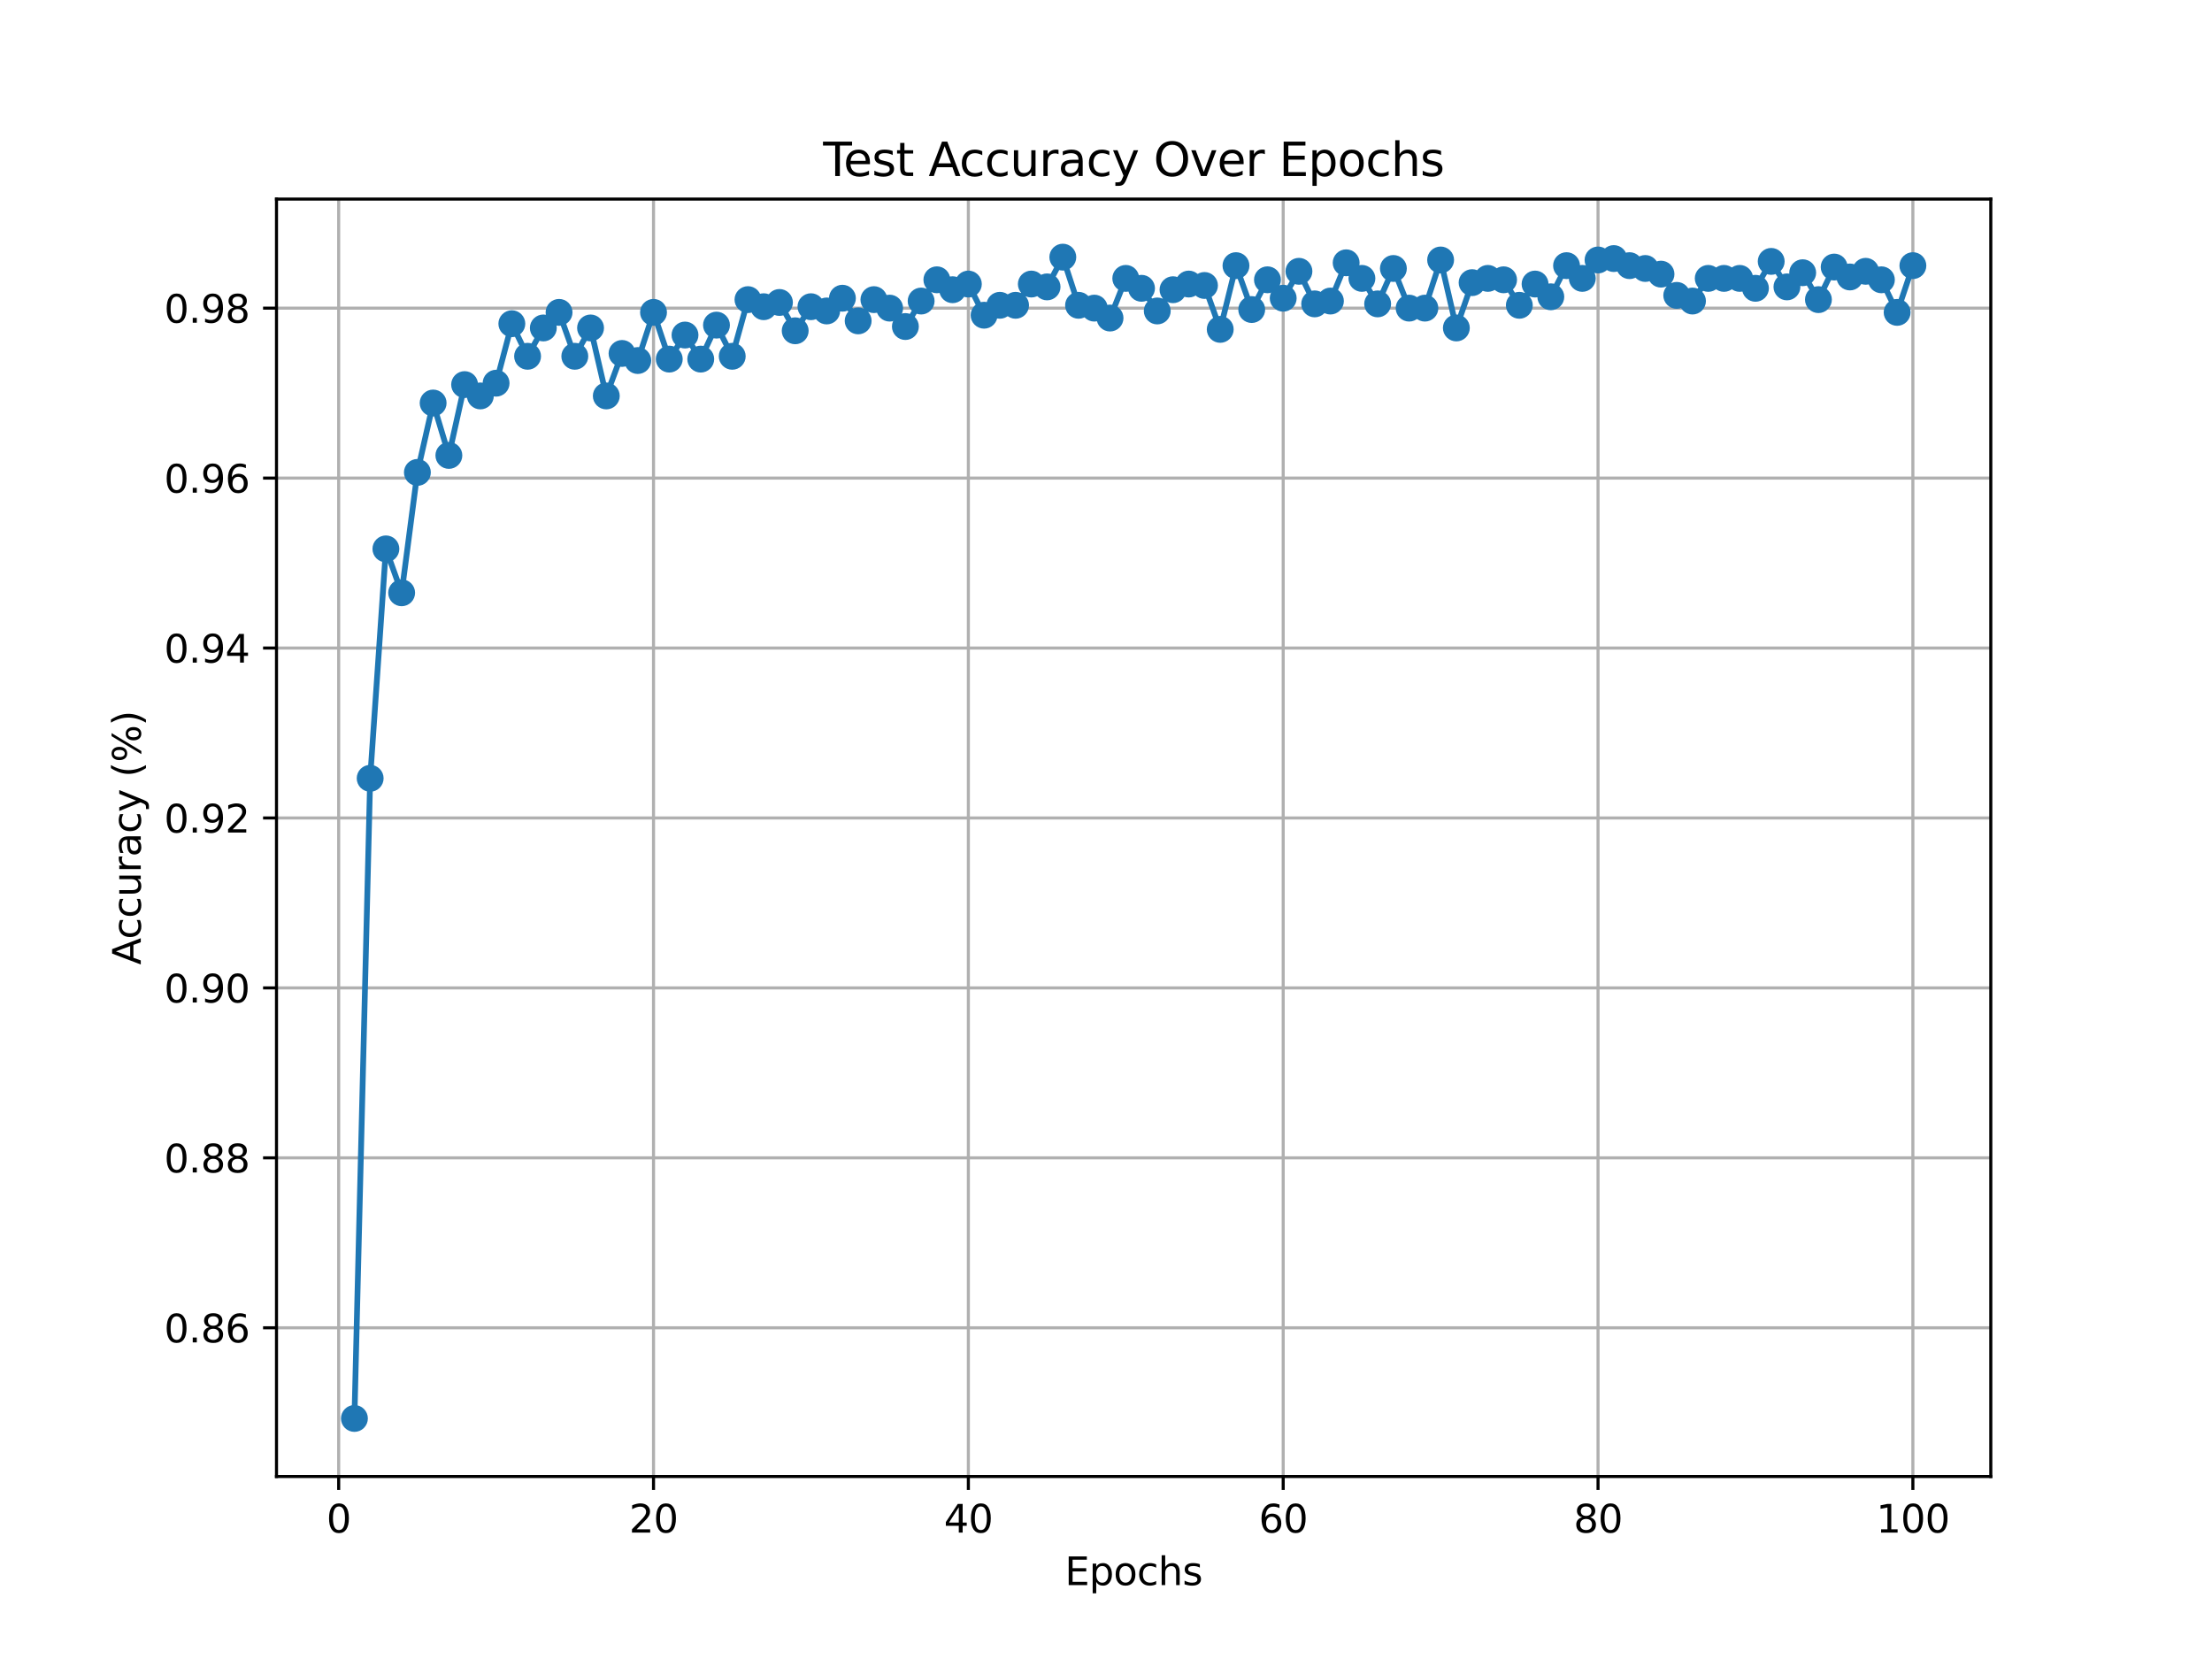 <?xml version="1.0" encoding="utf-8" standalone="no"?>
<!DOCTYPE svg PUBLIC "-//W3C//DTD SVG 1.1//EN"
  "http://www.w3.org/Graphics/SVG/1.1/DTD/svg11.dtd">
<svg xmlns:xlink="http://www.w3.org/1999/xlink" width="576pt" height="432pt" viewBox="0 0 576 432" xmlns="http://www.w3.org/2000/svg" version="1.1">
 <defs>
  <style type="text/css">*{stroke-linejoin: round; stroke-linecap: butt}</style>
 </defs>
 <g id="figure_1">
  <g id="patch_1">
   <path d="M 0 432 
L 576 432 
L 576 0 
L 0 0 
z
" style="fill: #ffffff"/>
  </g>
  <g id="axes_1">
   <g id="patch_2">
    <path d="M 72 384.48 
L 518.4 384.48 
L 518.4 51.84 
L 72 51.84 
z
" style="fill: #ffffff"/>
   </g>
   <g id="matplotlib.axis_1">
    <g id="xtick_1">
     <g id="line2d_1">
      <path d="M 88.192 384.48 
L 88.192 51.84 
" clip-path="url(#p3b7dd51e50)" style="fill: none; stroke: #b0b0b0; stroke-width: 0.8; stroke-linecap: square"/>
     </g>
     <g id="line2d_2">
      <defs>
       <path id="m7a5e4e45b7" d="M 0 0 
L 0 3.5 
" style="stroke: #000000; stroke-width: 0.8"/>
      </defs>
      <g>
       <use xlink:href="#m7a5e4e45b7" x="88.192" y="384.48" style="stroke: #000000; stroke-width: 0.8"/>
      </g>
     </g>
     <g id="text_1">
      <!-- 0 -->
      <g transform="translate(85.01 399.078) scale(0.1 -0.1)">
       <defs>
        <path id="DejaVuSans-30" d="M 2034 4250 
Q 1547 4250 1301 3770 
Q 1056 3291 1056 2328 
Q 1056 1369 1301 889 
Q 1547 409 2034 409 
Q 2525 409 2770 889 
Q 3016 1369 3016 2328 
Q 3016 3291 2770 3770 
Q 2525 4250 2034 4250 
z
M 2034 4750 
Q 2819 4750 3233 4129 
Q 3647 3509 3647 2328 
Q 3647 1150 3233 529 
Q 2819 -91 2034 -91 
Q 1250 -91 836 529 
Q 422 1150 422 2328 
Q 422 3509 836 4129 
Q 1250 4750 2034 4750 
z
" transform="scale(0.016)"/>
       </defs>
       <use xlink:href="#DejaVuSans-30"/>
      </g>
     </g>
    </g>
    <g id="xtick_2">
     <g id="line2d_3">
      <path d="M 170.175 384.48 
L 170.175 51.84 
" clip-path="url(#p3b7dd51e50)" style="fill: none; stroke: #b0b0b0; stroke-width: 0.8; stroke-linecap: square"/>
     </g>
     <g id="line2d_4">
      <g>
       <use xlink:href="#m7a5e4e45b7" x="170.175" y="384.48" style="stroke: #000000; stroke-width: 0.8"/>
      </g>
     </g>
     <g id="text_2">
      <!-- 20 -->
      <g transform="translate(163.813 399.078) scale(0.1 -0.1)">
       <defs>
        <path id="DejaVuSans-32" d="M 1228 531 
L 3431 531 
L 3431 0 
L 469 0 
L 469 531 
Q 828 903 1448 1529 
Q 2069 2156 2228 2338 
Q 2531 2678 2651 2914 
Q 2772 3150 2772 3378 
Q 2772 3750 2511 3984 
Q 2250 4219 1831 4219 
Q 1534 4219 1204 4116 
Q 875 4013 500 3803 
L 500 4441 
Q 881 4594 1212 4672 
Q 1544 4750 1819 4750 
Q 2544 4750 2975 4387 
Q 3406 4025 3406 3419 
Q 3406 3131 3298 2873 
Q 3191 2616 2906 2266 
Q 2828 2175 2409 1742 
Q 1991 1309 1228 531 
z
" transform="scale(0.016)"/>
       </defs>
       <use xlink:href="#DejaVuSans-32"/>
       <use xlink:href="#DejaVuSans-30" x="63.623"/>
      </g>
     </g>
    </g>
    <g id="xtick_3">
     <g id="line2d_5">
      <path d="M 252.159 384.48 
L 252.159 51.84 
" clip-path="url(#p3b7dd51e50)" style="fill: none; stroke: #b0b0b0; stroke-width: 0.8; stroke-linecap: square"/>
     </g>
     <g id="line2d_6">
      <g>
       <use xlink:href="#m7a5e4e45b7" x="252.159" y="384.48" style="stroke: #000000; stroke-width: 0.8"/>
      </g>
     </g>
     <g id="text_3">
      <!-- 40 -->
      <g transform="translate(245.796 399.078) scale(0.1 -0.1)">
       <defs>
        <path id="DejaVuSans-34" d="M 2419 4116 
L 825 1625 
L 2419 1625 
L 2419 4116 
z
M 2253 4666 
L 3047 4666 
L 3047 1625 
L 3713 1625 
L 3713 1100 
L 3047 1100 
L 3047 0 
L 2419 0 
L 2419 1100 
L 313 1100 
L 313 1709 
L 2253 4666 
z
" transform="scale(0.016)"/>
       </defs>
       <use xlink:href="#DejaVuSans-34"/>
       <use xlink:href="#DejaVuSans-30" x="63.623"/>
      </g>
     </g>
    </g>
    <g id="xtick_4">
     <g id="line2d_7">
      <path d="M 334.142 384.48 
L 334.142 51.84 
" clip-path="url(#p3b7dd51e50)" style="fill: none; stroke: #b0b0b0; stroke-width: 0.8; stroke-linecap: square"/>
     </g>
     <g id="line2d_8">
      <g>
       <use xlink:href="#m7a5e4e45b7" x="334.142" y="384.48" style="stroke: #000000; stroke-width: 0.8"/>
      </g>
     </g>
     <g id="text_4">
      <!-- 60 -->
      <g transform="translate(327.78 399.078) scale(0.1 -0.1)">
       <defs>
        <path id="DejaVuSans-36" d="M 2113 2584 
Q 1688 2584 1439 2293 
Q 1191 2003 1191 1497 
Q 1191 994 1439 701 
Q 1688 409 2113 409 
Q 2538 409 2786 701 
Q 3034 994 3034 1497 
Q 3034 2003 2786 2293 
Q 2538 2584 2113 2584 
z
M 3366 4563 
L 3366 3988 
Q 3128 4100 2886 4159 
Q 2644 4219 2406 4219 
Q 1781 4219 1451 3797 
Q 1122 3375 1075 2522 
Q 1259 2794 1537 2939 
Q 1816 3084 2150 3084 
Q 2853 3084 3261 2657 
Q 3669 2231 3669 1497 
Q 3669 778 3244 343 
Q 2819 -91 2113 -91 
Q 1303 -91 875 529 
Q 447 1150 447 2328 
Q 447 3434 972 4092 
Q 1497 4750 2381 4750 
Q 2619 4750 2861 4703 
Q 3103 4656 3366 4563 
z
" transform="scale(0.016)"/>
       </defs>
       <use xlink:href="#DejaVuSans-36"/>
       <use xlink:href="#DejaVuSans-30" x="63.623"/>
      </g>
     </g>
    </g>
    <g id="xtick_5">
     <g id="line2d_9">
      <path d="M 416.126 384.48 
L 416.126 51.84 
" clip-path="url(#p3b7dd51e50)" style="fill: none; stroke: #b0b0b0; stroke-width: 0.8; stroke-linecap: square"/>
     </g>
     <g id="line2d_10">
      <g>
       <use xlink:href="#m7a5e4e45b7" x="416.126" y="384.48" style="stroke: #000000; stroke-width: 0.8"/>
      </g>
     </g>
     <g id="text_5">
      <!-- 80 -->
      <g transform="translate(409.763 399.078) scale(0.1 -0.1)">
       <defs>
        <path id="DejaVuSans-38" d="M 2034 2216 
Q 1584 2216 1326 1975 
Q 1069 1734 1069 1313 
Q 1069 891 1326 650 
Q 1584 409 2034 409 
Q 2484 409 2743 651 
Q 3003 894 3003 1313 
Q 3003 1734 2745 1975 
Q 2488 2216 2034 2216 
z
M 1403 2484 
Q 997 2584 770 2862 
Q 544 3141 544 3541 
Q 544 4100 942 4425 
Q 1341 4750 2034 4750 
Q 2731 4750 3128 4425 
Q 3525 4100 3525 3541 
Q 3525 3141 3298 2862 
Q 3072 2584 2669 2484 
Q 3125 2378 3379 2068 
Q 3634 1759 3634 1313 
Q 3634 634 3220 271 
Q 2806 -91 2034 -91 
Q 1263 -91 848 271 
Q 434 634 434 1313 
Q 434 1759 690 2068 
Q 947 2378 1403 2484 
z
M 1172 3481 
Q 1172 3119 1398 2916 
Q 1625 2713 2034 2713 
Q 2441 2713 2670 2916 
Q 2900 3119 2900 3481 
Q 2900 3844 2670 4047 
Q 2441 4250 2034 4250 
Q 1625 4250 1398 4047 
Q 1172 3844 1172 3481 
z
" transform="scale(0.016)"/>
       </defs>
       <use xlink:href="#DejaVuSans-38"/>
       <use xlink:href="#DejaVuSans-30" x="63.623"/>
      </g>
     </g>
    </g>
    <g id="xtick_6">
     <g id="line2d_11">
      <path d="M 498.109 384.48 
L 498.109 51.84 
" clip-path="url(#p3b7dd51e50)" style="fill: none; stroke: #b0b0b0; stroke-width: 0.8; stroke-linecap: square"/>
     </g>
     <g id="line2d_12">
      <g>
       <use xlink:href="#m7a5e4e45b7" x="498.109" y="384.48" style="stroke: #000000; stroke-width: 0.8"/>
      </g>
     </g>
     <g id="text_6">
      <!-- 100 -->
      <g transform="translate(488.565 399.078) scale(0.1 -0.1)">
       <defs>
        <path id="DejaVuSans-31" d="M 794 531 
L 1825 531 
L 1825 4091 
L 703 3866 
L 703 4441 
L 1819 4666 
L 2450 4666 
L 2450 531 
L 3481 531 
L 3481 0 
L 794 0 
L 794 531 
z
" transform="scale(0.016)"/>
       </defs>
       <use xlink:href="#DejaVuSans-31"/>
       <use xlink:href="#DejaVuSans-30" x="63.623"/>
       <use xlink:href="#DejaVuSans-30" x="127.246"/>
      </g>
     </g>
    </g>
    <g id="text_7">
     <!-- Epochs -->
     <g transform="translate(277.284 412.757) scale(0.1 -0.1)">
      <defs>
       <path id="DejaVuSans-45" d="M 628 4666 
L 3578 4666 
L 3578 4134 
L 1259 4134 
L 1259 2753 
L 3481 2753 
L 3481 2222 
L 1259 2222 
L 1259 531 
L 3634 531 
L 3634 0 
L 628 0 
L 628 4666 
z
" transform="scale(0.016)"/>
       <path id="DejaVuSans-70" d="M 1159 525 
L 1159 -1331 
L 581 -1331 
L 581 3500 
L 1159 3500 
L 1159 2969 
Q 1341 3281 1617 3432 
Q 1894 3584 2278 3584 
Q 2916 3584 3314 3078 
Q 3713 2572 3713 1747 
Q 3713 922 3314 415 
Q 2916 -91 2278 -91 
Q 1894 -91 1617 61 
Q 1341 213 1159 525 
z
M 3116 1747 
Q 3116 2381 2855 2742 
Q 2594 3103 2138 3103 
Q 1681 3103 1420 2742 
Q 1159 2381 1159 1747 
Q 1159 1113 1420 752 
Q 1681 391 2138 391 
Q 2594 391 2855 752 
Q 3116 1113 3116 1747 
z
" transform="scale(0.016)"/>
       <path id="DejaVuSans-6f" d="M 1959 3097 
Q 1497 3097 1228 2736 
Q 959 2375 959 1747 
Q 959 1119 1226 758 
Q 1494 397 1959 397 
Q 2419 397 2687 759 
Q 2956 1122 2956 1747 
Q 2956 2369 2687 2733 
Q 2419 3097 1959 3097 
z
M 1959 3584 
Q 2709 3584 3137 3096 
Q 3566 2609 3566 1747 
Q 3566 888 3137 398 
Q 2709 -91 1959 -91 
Q 1206 -91 779 398 
Q 353 888 353 1747 
Q 353 2609 779 3096 
Q 1206 3584 1959 3584 
z
" transform="scale(0.016)"/>
       <path id="DejaVuSans-63" d="M 3122 3366 
L 3122 2828 
Q 2878 2963 2633 3030 
Q 2388 3097 2138 3097 
Q 1578 3097 1268 2742 
Q 959 2388 959 1747 
Q 959 1106 1268 751 
Q 1578 397 2138 397 
Q 2388 397 2633 464 
Q 2878 531 3122 666 
L 3122 134 
Q 2881 22 2623 -34 
Q 2366 -91 2075 -91 
Q 1284 -91 818 406 
Q 353 903 353 1747 
Q 353 2603 823 3093 
Q 1294 3584 2113 3584 
Q 2378 3584 2631 3529 
Q 2884 3475 3122 3366 
z
" transform="scale(0.016)"/>
       <path id="DejaVuSans-68" d="M 3513 2113 
L 3513 0 
L 2938 0 
L 2938 2094 
Q 2938 2591 2744 2837 
Q 2550 3084 2163 3084 
Q 1697 3084 1428 2787 
Q 1159 2491 1159 1978 
L 1159 0 
L 581 0 
L 581 4863 
L 1159 4863 
L 1159 2956 
Q 1366 3272 1645 3428 
Q 1925 3584 2291 3584 
Q 2894 3584 3203 3211 
Q 3513 2838 3513 2113 
z
" transform="scale(0.016)"/>
       <path id="DejaVuSans-73" d="M 2834 3397 
L 2834 2853 
Q 2591 2978 2328 3040 
Q 2066 3103 1784 3103 
Q 1356 3103 1142 2972 
Q 928 2841 928 2578 
Q 928 2378 1081 2264 
Q 1234 2150 1697 2047 
L 1894 2003 
Q 2506 1872 2764 1633 
Q 3022 1394 3022 966 
Q 3022 478 2636 193 
Q 2250 -91 1575 -91 
Q 1294 -91 989 -36 
Q 684 19 347 128 
L 347 722 
Q 666 556 975 473 
Q 1284 391 1588 391 
Q 1994 391 2212 530 
Q 2431 669 2431 922 
Q 2431 1156 2273 1281 
Q 2116 1406 1581 1522 
L 1381 1569 
Q 847 1681 609 1914 
Q 372 2147 372 2553 
Q 372 3047 722 3315 
Q 1072 3584 1716 3584 
Q 2034 3584 2315 3537 
Q 2597 3491 2834 3397 
z
" transform="scale(0.016)"/>
      </defs>
      <use xlink:href="#DejaVuSans-45"/>
      <use xlink:href="#DejaVuSans-70" x="63.184"/>
      <use xlink:href="#DejaVuSans-6f" x="126.66"/>
      <use xlink:href="#DejaVuSans-63" x="187.842"/>
      <use xlink:href="#DejaVuSans-68" x="242.822"/>
      <use xlink:href="#DejaVuSans-73" x="306.201"/>
     </g>
    </g>
   </g>
   <g id="matplotlib.axis_2">
    <g id="ytick_1">
     <g id="line2d_13">
      <path d="M 72 345.758 
L 518.4 345.758 
" clip-path="url(#p3b7dd51e50)" style="fill: none; stroke: #b0b0b0; stroke-width: 0.8; stroke-linecap: square"/>
     </g>
     <g id="line2d_14">
      <defs>
       <path id="mcb633e843f" d="M 0 0 
L -3.5 0 
" style="stroke: #000000; stroke-width: 0.8"/>
      </defs>
      <g>
       <use xlink:href="#mcb633e843f" x="72" y="345.758" style="stroke: #000000; stroke-width: 0.8"/>
      </g>
     </g>
     <g id="text_8">
      <!-- 0.86 -->
      <g transform="translate(42.734 349.557) scale(0.1 -0.1)">
       <defs>
        <path id="DejaVuSans-2e" d="M 684 794 
L 1344 794 
L 1344 0 
L 684 0 
L 684 794 
z
" transform="scale(0.016)"/>
       </defs>
       <use xlink:href="#DejaVuSans-30"/>
       <use xlink:href="#DejaVuSans-2e" x="63.623"/>
       <use xlink:href="#DejaVuSans-38" x="95.41"/>
       <use xlink:href="#DejaVuSans-36" x="159.033"/>
      </g>
     </g>
    </g>
    <g id="ytick_2">
     <g id="line2d_15">
      <path d="M 72 301.504 
L 518.4 301.504 
" clip-path="url(#p3b7dd51e50)" style="fill: none; stroke: #b0b0b0; stroke-width: 0.8; stroke-linecap: square"/>
     </g>
     <g id="line2d_16">
      <g>
       <use xlink:href="#mcb633e843f" x="72" y="301.504" style="stroke: #000000; stroke-width: 0.8"/>
      </g>
     </g>
     <g id="text_9">
      <!-- 0.88 -->
      <g transform="translate(42.734 305.304) scale(0.1 -0.1)">
       <use xlink:href="#DejaVuSans-30"/>
       <use xlink:href="#DejaVuSans-2e" x="63.623"/>
       <use xlink:href="#DejaVuSans-38" x="95.41"/>
       <use xlink:href="#DejaVuSans-38" x="159.033"/>
      </g>
     </g>
    </g>
    <g id="ytick_3">
     <g id="line2d_17">
      <path d="M 72 257.251 
L 518.4 257.251 
" clip-path="url(#p3b7dd51e50)" style="fill: none; stroke: #b0b0b0; stroke-width: 0.8; stroke-linecap: square"/>
     </g>
     <g id="line2d_18">
      <g>
       <use xlink:href="#mcb633e843f" x="72" y="257.251" style="stroke: #000000; stroke-width: 0.8"/>
      </g>
     </g>
     <g id="text_10">
      <!-- 0.90 -->
      <g transform="translate(42.734 261.05) scale(0.1 -0.1)">
       <defs>
        <path id="DejaVuSans-39" d="M 703 97 
L 703 672 
Q 941 559 1184 500 
Q 1428 441 1663 441 
Q 2288 441 2617 861 
Q 2947 1281 2994 2138 
Q 2813 1869 2534 1725 
Q 2256 1581 1919 1581 
Q 1219 1581 811 2004 
Q 403 2428 403 3163 
Q 403 3881 828 4315 
Q 1253 4750 1959 4750 
Q 2769 4750 3195 4129 
Q 3622 3509 3622 2328 
Q 3622 1225 3098 567 
Q 2575 -91 1691 -91 
Q 1453 -91 1209 -44 
Q 966 3 703 97 
z
M 1959 2075 
Q 2384 2075 2632 2365 
Q 2881 2656 2881 3163 
Q 2881 3666 2632 3958 
Q 2384 4250 1959 4250 
Q 1534 4250 1286 3958 
Q 1038 3666 1038 3163 
Q 1038 2656 1286 2365 
Q 1534 2075 1959 2075 
z
" transform="scale(0.016)"/>
       </defs>
       <use xlink:href="#DejaVuSans-30"/>
       <use xlink:href="#DejaVuSans-2e" x="63.623"/>
       <use xlink:href="#DejaVuSans-39" x="95.41"/>
       <use xlink:href="#DejaVuSans-30" x="159.033"/>
      </g>
     </g>
    </g>
    <g id="ytick_4">
     <g id="line2d_19">
      <path d="M 72 212.997 
L 518.4 212.997 
" clip-path="url(#p3b7dd51e50)" style="fill: none; stroke: #b0b0b0; stroke-width: 0.8; stroke-linecap: square"/>
     </g>
     <g id="line2d_20">
      <g>
       <use xlink:href="#mcb633e843f" x="72" y="212.997" style="stroke: #000000; stroke-width: 0.8"/>
      </g>
     </g>
     <g id="text_11">
      <!-- 0.92 -->
      <g transform="translate(42.734 216.796) scale(0.1 -0.1)">
       <use xlink:href="#DejaVuSans-30"/>
       <use xlink:href="#DejaVuSans-2e" x="63.623"/>
       <use xlink:href="#DejaVuSans-39" x="95.41"/>
       <use xlink:href="#DejaVuSans-32" x="159.033"/>
      </g>
     </g>
    </g>
    <g id="ytick_5">
     <g id="line2d_21">
      <path d="M 72 168.743 
L 518.4 168.743 
" clip-path="url(#p3b7dd51e50)" style="fill: none; stroke: #b0b0b0; stroke-width: 0.8; stroke-linecap: square"/>
     </g>
     <g id="line2d_22">
      <g>
       <use xlink:href="#mcb633e843f" x="72" y="168.743" style="stroke: #000000; stroke-width: 0.8"/>
      </g>
     </g>
     <g id="text_12">
      <!-- 0.94 -->
      <g transform="translate(42.734 172.543) scale(0.1 -0.1)">
       <use xlink:href="#DejaVuSans-30"/>
       <use xlink:href="#DejaVuSans-2e" x="63.623"/>
       <use xlink:href="#DejaVuSans-39" x="95.41"/>
       <use xlink:href="#DejaVuSans-34" x="159.033"/>
      </g>
     </g>
    </g>
    <g id="ytick_6">
     <g id="line2d_23">
      <path d="M 72 124.49 
L 518.4 124.49 
" clip-path="url(#p3b7dd51e50)" style="fill: none; stroke: #b0b0b0; stroke-width: 0.8; stroke-linecap: square"/>
     </g>
     <g id="line2d_24">
      <g>
       <use xlink:href="#mcb633e843f" x="72" y="124.49" style="stroke: #000000; stroke-width: 0.8"/>
      </g>
     </g>
     <g id="text_13">
      <!-- 0.96 -->
      <g transform="translate(42.734 128.289) scale(0.1 -0.1)">
       <use xlink:href="#DejaVuSans-30"/>
       <use xlink:href="#DejaVuSans-2e" x="63.623"/>
       <use xlink:href="#DejaVuSans-39" x="95.41"/>
       <use xlink:href="#DejaVuSans-36" x="159.033"/>
      </g>
     </g>
    </g>
    <g id="ytick_7">
     <g id="line2d_25">
      <path d="M 72 80.236 
L 518.4 80.236 
" clip-path="url(#p3b7dd51e50)" style="fill: none; stroke: #b0b0b0; stroke-width: 0.8; stroke-linecap: square"/>
     </g>
     <g id="line2d_26">
      <g>
       <use xlink:href="#mcb633e843f" x="72" y="80.236" style="stroke: #000000; stroke-width: 0.8"/>
      </g>
     </g>
     <g id="text_14">
      <!-- 0.98 -->
      <g transform="translate(42.734 84.035) scale(0.1 -0.1)">
       <use xlink:href="#DejaVuSans-30"/>
       <use xlink:href="#DejaVuSans-2e" x="63.623"/>
       <use xlink:href="#DejaVuSans-39" x="95.41"/>
       <use xlink:href="#DejaVuSans-38" x="159.033"/>
      </g>
     </g>
    </g>
    <g id="text_15">
     <!-- Accuracy (%) -->
     <g transform="translate(36.655 251.23) rotate(-90) scale(0.1 -0.1)">
      <defs>
       <path id="DejaVuSans-41" d="M 2188 4044 
L 1331 1722 
L 3047 1722 
L 2188 4044 
z
M 1831 4666 
L 2547 4666 
L 4325 0 
L 3669 0 
L 3244 1197 
L 1141 1197 
L 716 0 
L 50 0 
L 1831 4666 
z
" transform="scale(0.016)"/>
       <path id="DejaVuSans-75" d="M 544 1381 
L 544 3500 
L 1119 3500 
L 1119 1403 
Q 1119 906 1312 657 
Q 1506 409 1894 409 
Q 2359 409 2629 706 
Q 2900 1003 2900 1516 
L 2900 3500 
L 3475 3500 
L 3475 0 
L 2900 0 
L 2900 538 
Q 2691 219 2414 64 
Q 2138 -91 1772 -91 
Q 1169 -91 856 284 
Q 544 659 544 1381 
z
M 1991 3584 
L 1991 3584 
z
" transform="scale(0.016)"/>
       <path id="DejaVuSans-72" d="M 2631 2963 
Q 2534 3019 2420 3045 
Q 2306 3072 2169 3072 
Q 1681 3072 1420 2755 
Q 1159 2438 1159 1844 
L 1159 0 
L 581 0 
L 581 3500 
L 1159 3500 
L 1159 2956 
Q 1341 3275 1631 3429 
Q 1922 3584 2338 3584 
Q 2397 3584 2469 3576 
Q 2541 3569 2628 3553 
L 2631 2963 
z
" transform="scale(0.016)"/>
       <path id="DejaVuSans-61" d="M 2194 1759 
Q 1497 1759 1228 1600 
Q 959 1441 959 1056 
Q 959 750 1161 570 
Q 1363 391 1709 391 
Q 2188 391 2477 730 
Q 2766 1069 2766 1631 
L 2766 1759 
L 2194 1759 
z
M 3341 1997 
L 3341 0 
L 2766 0 
L 2766 531 
Q 2569 213 2275 61 
Q 1981 -91 1556 -91 
Q 1019 -91 701 211 
Q 384 513 384 1019 
Q 384 1609 779 1909 
Q 1175 2209 1959 2209 
L 2766 2209 
L 2766 2266 
Q 2766 2663 2505 2880 
Q 2244 3097 1772 3097 
Q 1472 3097 1187 3025 
Q 903 2953 641 2809 
L 641 3341 
Q 956 3463 1253 3523 
Q 1550 3584 1831 3584 
Q 2591 3584 2966 3190 
Q 3341 2797 3341 1997 
z
" transform="scale(0.016)"/>
       <path id="DejaVuSans-79" d="M 2059 -325 
Q 1816 -950 1584 -1140 
Q 1353 -1331 966 -1331 
L 506 -1331 
L 506 -850 
L 844 -850 
Q 1081 -850 1212 -737 
Q 1344 -625 1503 -206 
L 1606 56 
L 191 3500 
L 800 3500 
L 1894 763 
L 2988 3500 
L 3597 3500 
L 2059 -325 
z
" transform="scale(0.016)"/>
       <path id="DejaVuSans-20" transform="scale(0.016)"/>
       <path id="DejaVuSans-28" d="M 1984 4856 
Q 1566 4138 1362 3434 
Q 1159 2731 1159 2009 
Q 1159 1288 1364 580 
Q 1569 -128 1984 -844 
L 1484 -844 
Q 1016 -109 783 600 
Q 550 1309 550 2009 
Q 550 2706 781 3412 
Q 1013 4119 1484 4856 
L 1984 4856 
z
" transform="scale(0.016)"/>
       <path id="DejaVuSans-25" d="M 4653 2053 
Q 4381 2053 4226 1822 
Q 4072 1591 4072 1178 
Q 4072 772 4226 539 
Q 4381 306 4653 306 
Q 4919 306 5073 539 
Q 5228 772 5228 1178 
Q 5228 1588 5073 1820 
Q 4919 2053 4653 2053 
z
M 4653 2450 
Q 5147 2450 5437 2106 
Q 5728 1763 5728 1178 
Q 5728 594 5436 251 
Q 5144 -91 4653 -91 
Q 4153 -91 3862 251 
Q 3572 594 3572 1178 
Q 3572 1766 3864 2108 
Q 4156 2450 4653 2450 
z
M 1428 4353 
Q 1159 4353 1004 4120 
Q 850 3888 850 3481 
Q 850 3069 1003 2837 
Q 1156 2606 1428 2606 
Q 1700 2606 1854 2837 
Q 2009 3069 2009 3481 
Q 2009 3884 1853 4118 
Q 1697 4353 1428 4353 
z
M 4250 4750 
L 4750 4750 
L 1831 -91 
L 1331 -91 
L 4250 4750 
z
M 1428 4750 
Q 1922 4750 2215 4408 
Q 2509 4066 2509 3481 
Q 2509 2891 2217 2550 
Q 1925 2209 1428 2209 
Q 931 2209 642 2551 
Q 353 2894 353 3481 
Q 353 4063 643 4406 
Q 934 4750 1428 4750 
z
" transform="scale(0.016)"/>
       <path id="DejaVuSans-29" d="M 513 4856 
L 1013 4856 
Q 1481 4119 1714 3412 
Q 1947 2706 1947 2009 
Q 1947 1309 1714 600 
Q 1481 -109 1013 -844 
L 513 -844 
Q 928 -128 1133 580 
Q 1338 1288 1338 2009 
Q 1338 2731 1133 3434 
Q 928 4138 513 4856 
z
" transform="scale(0.016)"/>
      </defs>
      <use xlink:href="#DejaVuSans-41"/>
      <use xlink:href="#DejaVuSans-63" x="66.658"/>
      <use xlink:href="#DejaVuSans-63" x="121.639"/>
      <use xlink:href="#DejaVuSans-75" x="176.619"/>
      <use xlink:href="#DejaVuSans-72" x="239.998"/>
      <use xlink:href="#DejaVuSans-61" x="281.111"/>
      <use xlink:href="#DejaVuSans-63" x="342.391"/>
      <use xlink:href="#DejaVuSans-79" x="397.371"/>
      <use xlink:href="#DejaVuSans-20" x="456.551"/>
      <use xlink:href="#DejaVuSans-28" x="488.338"/>
      <use xlink:href="#DejaVuSans-25" x="527.352"/>
      <use xlink:href="#DejaVuSans-29" x="622.371"/>
     </g>
    </g>
   </g>
   <g id="line2d_27">
    <path d="M 92.291 369.36 
L 96.39 202.671 
L 100.489 142.929 
L 104.588 154.361 
L 108.688 123.015 
L 112.787 104.944 
L 116.886 118.589 
L 120.985 100.15 
L 125.084 103.1 
L 129.183 99.781 
L 133.283 84.293 
L 137.382 92.775 
L 141.481 85.399 
L 145.58 81.342 
L 149.679 92.775 
L 153.779 85.399 
L 157.878 103.1 
L 161.977 92.037 
L 166.076 93.881 
L 170.175 81.342 
L 174.274 93.512 
L 178.374 87.243 
L 182.473 93.512 
L 186.572 84.661 
L 190.671 92.775 
L 194.77 78.023 
L 198.869 79.867 
L 202.969 78.761 
L 207.068 86.137 
L 211.167 79.867 
L 215.266 80.974 
L 219.365 77.655 
L 223.464 83.555 
L 227.564 78.023 
L 231.663 80.236 
L 235.762 85.03 
L 239.861 78.392 
L 243.96 72.86 
L 248.06 75.442 
L 252.159 73.967 
L 256.258 82.08 
L 260.357 79.499 
L 264.456 79.499 
L 268.555 73.967 
L 272.655 74.704 
L 276.754 66.96 
L 280.853 79.499 
L 284.952 80.236 
L 289.051 82.818 
L 293.15 72.492 
L 297.25 75.073 
L 301.349 80.974 
L 305.448 75.442 
L 309.547 73.967 
L 313.646 74.336 
L 317.745 85.768 
L 321.845 69.173 
L 325.944 80.605 
L 330.043 72.86 
L 334.142 77.655 
L 338.241 70.648 
L 342.34 79.13 
L 346.44 78.392 
L 350.539 68.435 
L 354.638 72.492 
L 358.737 79.13 
L 362.836 69.91 
L 366.936 80.236 
L 371.035 80.236 
L 375.134 67.698 
L 379.233 85.399 
L 383.332 73.598 
L 387.431 72.492 
L 391.531 72.86 
L 395.63 79.499 
L 399.729 73.967 
L 403.828 77.286 
L 407.927 69.173 
L 412.026 72.492 
L 416.126 67.698 
L 420.225 67.329 
L 424.324 69.173 
L 428.423 69.91 
L 432.522 71.385 
L 436.621 76.917 
L 440.721 78.392 
L 444.82 72.492 
L 448.919 72.492 
L 453.018 72.492 
L 457.117 75.073 
L 461.217 68.066 
L 465.316 74.704 
L 469.415 71.017 
L 473.514 78.023 
L 477.613 69.541 
L 481.712 72.123 
L 485.812 70.648 
L 489.911 72.86 
L 494.01 81.342 
L 498.109 69.173 
" clip-path="url(#p3b7dd51e50)" style="fill: none; stroke: #1f77b4; stroke-width: 1.5; stroke-linecap: square"/>
    <defs>
     <path id="mcbc9705bde" d="M 0 3 
C 0.796 3 1.559 2.684 2.121 2.121 
C 2.684 1.559 3 0.796 3 0 
C 3 -0.796 2.684 -1.559 2.121 -2.121 
C 1.559 -2.684 0.796 -3 0 -3 
C -0.796 -3 -1.559 -2.684 -2.121 -2.121 
C -2.684 -1.559 -3 -0.796 -3 0 
C -3 0.796 -2.684 1.559 -2.121 2.121 
C -1.559 2.684 -0.796 3 0 3 
z
" style="stroke: #1f77b4"/>
    </defs>
    <g clip-path="url(#p3b7dd51e50)">
     <use xlink:href="#mcbc9705bde" x="92.291" y="369.36" style="fill: #1f77b4; stroke: #1f77b4"/>
     <use xlink:href="#mcbc9705bde" x="96.39" y="202.671" style="fill: #1f77b4; stroke: #1f77b4"/>
     <use xlink:href="#mcbc9705bde" x="100.489" y="142.929" style="fill: #1f77b4; stroke: #1f77b4"/>
     <use xlink:href="#mcbc9705bde" x="104.588" y="154.361" style="fill: #1f77b4; stroke: #1f77b4"/>
     <use xlink:href="#mcbc9705bde" x="108.688" y="123.015" style="fill: #1f77b4; stroke: #1f77b4"/>
     <use xlink:href="#mcbc9705bde" x="112.787" y="104.944" style="fill: #1f77b4; stroke: #1f77b4"/>
     <use xlink:href="#mcbc9705bde" x="116.886" y="118.589" style="fill: #1f77b4; stroke: #1f77b4"/>
     <use xlink:href="#mcbc9705bde" x="120.985" y="100.15" style="fill: #1f77b4; stroke: #1f77b4"/>
     <use xlink:href="#mcbc9705bde" x="125.084" y="103.1" style="fill: #1f77b4; stroke: #1f77b4"/>
     <use xlink:href="#mcbc9705bde" x="129.183" y="99.781" style="fill: #1f77b4; stroke: #1f77b4"/>
     <use xlink:href="#mcbc9705bde" x="133.283" y="84.293" style="fill: #1f77b4; stroke: #1f77b4"/>
     <use xlink:href="#mcbc9705bde" x="137.382" y="92.775" style="fill: #1f77b4; stroke: #1f77b4"/>
     <use xlink:href="#mcbc9705bde" x="141.481" y="85.399" style="fill: #1f77b4; stroke: #1f77b4"/>
     <use xlink:href="#mcbc9705bde" x="145.58" y="81.342" style="fill: #1f77b4; stroke: #1f77b4"/>
     <use xlink:href="#mcbc9705bde" x="149.679" y="92.775" style="fill: #1f77b4; stroke: #1f77b4"/>
     <use xlink:href="#mcbc9705bde" x="153.779" y="85.399" style="fill: #1f77b4; stroke: #1f77b4"/>
     <use xlink:href="#mcbc9705bde" x="157.878" y="103.1" style="fill: #1f77b4; stroke: #1f77b4"/>
     <use xlink:href="#mcbc9705bde" x="161.977" y="92.037" style="fill: #1f77b4; stroke: #1f77b4"/>
     <use xlink:href="#mcbc9705bde" x="166.076" y="93.881" style="fill: #1f77b4; stroke: #1f77b4"/>
     <use xlink:href="#mcbc9705bde" x="170.175" y="81.342" style="fill: #1f77b4; stroke: #1f77b4"/>
     <use xlink:href="#mcbc9705bde" x="174.274" y="93.512" style="fill: #1f77b4; stroke: #1f77b4"/>
     <use xlink:href="#mcbc9705bde" x="178.374" y="87.243" style="fill: #1f77b4; stroke: #1f77b4"/>
     <use xlink:href="#mcbc9705bde" x="182.473" y="93.512" style="fill: #1f77b4; stroke: #1f77b4"/>
     <use xlink:href="#mcbc9705bde" x="186.572" y="84.661" style="fill: #1f77b4; stroke: #1f77b4"/>
     <use xlink:href="#mcbc9705bde" x="190.671" y="92.775" style="fill: #1f77b4; stroke: #1f77b4"/>
     <use xlink:href="#mcbc9705bde" x="194.77" y="78.023" style="fill: #1f77b4; stroke: #1f77b4"/>
     <use xlink:href="#mcbc9705bde" x="198.869" y="79.867" style="fill: #1f77b4; stroke: #1f77b4"/>
     <use xlink:href="#mcbc9705bde" x="202.969" y="78.761" style="fill: #1f77b4; stroke: #1f77b4"/>
     <use xlink:href="#mcbc9705bde" x="207.068" y="86.137" style="fill: #1f77b4; stroke: #1f77b4"/>
     <use xlink:href="#mcbc9705bde" x="211.167" y="79.867" style="fill: #1f77b4; stroke: #1f77b4"/>
     <use xlink:href="#mcbc9705bde" x="215.266" y="80.974" style="fill: #1f77b4; stroke: #1f77b4"/>
     <use xlink:href="#mcbc9705bde" x="219.365" y="77.655" style="fill: #1f77b4; stroke: #1f77b4"/>
     <use xlink:href="#mcbc9705bde" x="223.464" y="83.555" style="fill: #1f77b4; stroke: #1f77b4"/>
     <use xlink:href="#mcbc9705bde" x="227.564" y="78.023" style="fill: #1f77b4; stroke: #1f77b4"/>
     <use xlink:href="#mcbc9705bde" x="231.663" y="80.236" style="fill: #1f77b4; stroke: #1f77b4"/>
     <use xlink:href="#mcbc9705bde" x="235.762" y="85.03" style="fill: #1f77b4; stroke: #1f77b4"/>
     <use xlink:href="#mcbc9705bde" x="239.861" y="78.392" style="fill: #1f77b4; stroke: #1f77b4"/>
     <use xlink:href="#mcbc9705bde" x="243.96" y="72.86" style="fill: #1f77b4; stroke: #1f77b4"/>
     <use xlink:href="#mcbc9705bde" x="248.06" y="75.442" style="fill: #1f77b4; stroke: #1f77b4"/>
     <use xlink:href="#mcbc9705bde" x="252.159" y="73.967" style="fill: #1f77b4; stroke: #1f77b4"/>
     <use xlink:href="#mcbc9705bde" x="256.258" y="82.08" style="fill: #1f77b4; stroke: #1f77b4"/>
     <use xlink:href="#mcbc9705bde" x="260.357" y="79.499" style="fill: #1f77b4; stroke: #1f77b4"/>
     <use xlink:href="#mcbc9705bde" x="264.456" y="79.499" style="fill: #1f77b4; stroke: #1f77b4"/>
     <use xlink:href="#mcbc9705bde" x="268.555" y="73.967" style="fill: #1f77b4; stroke: #1f77b4"/>
     <use xlink:href="#mcbc9705bde" x="272.655" y="74.704" style="fill: #1f77b4; stroke: #1f77b4"/>
     <use xlink:href="#mcbc9705bde" x="276.754" y="66.96" style="fill: #1f77b4; stroke: #1f77b4"/>
     <use xlink:href="#mcbc9705bde" x="280.853" y="79.499" style="fill: #1f77b4; stroke: #1f77b4"/>
     <use xlink:href="#mcbc9705bde" x="284.952" y="80.236" style="fill: #1f77b4; stroke: #1f77b4"/>
     <use xlink:href="#mcbc9705bde" x="289.051" y="82.818" style="fill: #1f77b4; stroke: #1f77b4"/>
     <use xlink:href="#mcbc9705bde" x="293.15" y="72.492" style="fill: #1f77b4; stroke: #1f77b4"/>
     <use xlink:href="#mcbc9705bde" x="297.25" y="75.073" style="fill: #1f77b4; stroke: #1f77b4"/>
     <use xlink:href="#mcbc9705bde" x="301.349" y="80.974" style="fill: #1f77b4; stroke: #1f77b4"/>
     <use xlink:href="#mcbc9705bde" x="305.448" y="75.442" style="fill: #1f77b4; stroke: #1f77b4"/>
     <use xlink:href="#mcbc9705bde" x="309.547" y="73.967" style="fill: #1f77b4; stroke: #1f77b4"/>
     <use xlink:href="#mcbc9705bde" x="313.646" y="74.336" style="fill: #1f77b4; stroke: #1f77b4"/>
     <use xlink:href="#mcbc9705bde" x="317.745" y="85.768" style="fill: #1f77b4; stroke: #1f77b4"/>
     <use xlink:href="#mcbc9705bde" x="321.845" y="69.173" style="fill: #1f77b4; stroke: #1f77b4"/>
     <use xlink:href="#mcbc9705bde" x="325.944" y="80.605" style="fill: #1f77b4; stroke: #1f77b4"/>
     <use xlink:href="#mcbc9705bde" x="330.043" y="72.86" style="fill: #1f77b4; stroke: #1f77b4"/>
     <use xlink:href="#mcbc9705bde" x="334.142" y="77.655" style="fill: #1f77b4; stroke: #1f77b4"/>
     <use xlink:href="#mcbc9705bde" x="338.241" y="70.648" style="fill: #1f77b4; stroke: #1f77b4"/>
     <use xlink:href="#mcbc9705bde" x="342.34" y="79.13" style="fill: #1f77b4; stroke: #1f77b4"/>
     <use xlink:href="#mcbc9705bde" x="346.44" y="78.392" style="fill: #1f77b4; stroke: #1f77b4"/>
     <use xlink:href="#mcbc9705bde" x="350.539" y="68.435" style="fill: #1f77b4; stroke: #1f77b4"/>
     <use xlink:href="#mcbc9705bde" x="354.638" y="72.492" style="fill: #1f77b4; stroke: #1f77b4"/>
     <use xlink:href="#mcbc9705bde" x="358.737" y="79.13" style="fill: #1f77b4; stroke: #1f77b4"/>
     <use xlink:href="#mcbc9705bde" x="362.836" y="69.91" style="fill: #1f77b4; stroke: #1f77b4"/>
     <use xlink:href="#mcbc9705bde" x="366.936" y="80.236" style="fill: #1f77b4; stroke: #1f77b4"/>
     <use xlink:href="#mcbc9705bde" x="371.035" y="80.236" style="fill: #1f77b4; stroke: #1f77b4"/>
     <use xlink:href="#mcbc9705bde" x="375.134" y="67.698" style="fill: #1f77b4; stroke: #1f77b4"/>
     <use xlink:href="#mcbc9705bde" x="379.233" y="85.399" style="fill: #1f77b4; stroke: #1f77b4"/>
     <use xlink:href="#mcbc9705bde" x="383.332" y="73.598" style="fill: #1f77b4; stroke: #1f77b4"/>
     <use xlink:href="#mcbc9705bde" x="387.431" y="72.492" style="fill: #1f77b4; stroke: #1f77b4"/>
     <use xlink:href="#mcbc9705bde" x="391.531" y="72.86" style="fill: #1f77b4; stroke: #1f77b4"/>
     <use xlink:href="#mcbc9705bde" x="395.63" y="79.499" style="fill: #1f77b4; stroke: #1f77b4"/>
     <use xlink:href="#mcbc9705bde" x="399.729" y="73.967" style="fill: #1f77b4; stroke: #1f77b4"/>
     <use xlink:href="#mcbc9705bde" x="403.828" y="77.286" style="fill: #1f77b4; stroke: #1f77b4"/>
     <use xlink:href="#mcbc9705bde" x="407.927" y="69.173" style="fill: #1f77b4; stroke: #1f77b4"/>
     <use xlink:href="#mcbc9705bde" x="412.026" y="72.492" style="fill: #1f77b4; stroke: #1f77b4"/>
     <use xlink:href="#mcbc9705bde" x="416.126" y="67.698" style="fill: #1f77b4; stroke: #1f77b4"/>
     <use xlink:href="#mcbc9705bde" x="420.225" y="67.329" style="fill: #1f77b4; stroke: #1f77b4"/>
     <use xlink:href="#mcbc9705bde" x="424.324" y="69.173" style="fill: #1f77b4; stroke: #1f77b4"/>
     <use xlink:href="#mcbc9705bde" x="428.423" y="69.91" style="fill: #1f77b4; stroke: #1f77b4"/>
     <use xlink:href="#mcbc9705bde" x="432.522" y="71.385" style="fill: #1f77b4; stroke: #1f77b4"/>
     <use xlink:href="#mcbc9705bde" x="436.621" y="76.917" style="fill: #1f77b4; stroke: #1f77b4"/>
     <use xlink:href="#mcbc9705bde" x="440.721" y="78.392" style="fill: #1f77b4; stroke: #1f77b4"/>
     <use xlink:href="#mcbc9705bde" x="444.82" y="72.492" style="fill: #1f77b4; stroke: #1f77b4"/>
     <use xlink:href="#mcbc9705bde" x="448.919" y="72.492" style="fill: #1f77b4; stroke: #1f77b4"/>
     <use xlink:href="#mcbc9705bde" x="453.018" y="72.492" style="fill: #1f77b4; stroke: #1f77b4"/>
     <use xlink:href="#mcbc9705bde" x="457.117" y="75.073" style="fill: #1f77b4; stroke: #1f77b4"/>
     <use xlink:href="#mcbc9705bde" x="461.217" y="68.066" style="fill: #1f77b4; stroke: #1f77b4"/>
     <use xlink:href="#mcbc9705bde" x="465.316" y="74.704" style="fill: #1f77b4; stroke: #1f77b4"/>
     <use xlink:href="#mcbc9705bde" x="469.415" y="71.017" style="fill: #1f77b4; stroke: #1f77b4"/>
     <use xlink:href="#mcbc9705bde" x="473.514" y="78.023" style="fill: #1f77b4; stroke: #1f77b4"/>
     <use xlink:href="#mcbc9705bde" x="477.613" y="69.541" style="fill: #1f77b4; stroke: #1f77b4"/>
     <use xlink:href="#mcbc9705bde" x="481.712" y="72.123" style="fill: #1f77b4; stroke: #1f77b4"/>
     <use xlink:href="#mcbc9705bde" x="485.812" y="70.648" style="fill: #1f77b4; stroke: #1f77b4"/>
     <use xlink:href="#mcbc9705bde" x="489.911" y="72.86" style="fill: #1f77b4; stroke: #1f77b4"/>
     <use xlink:href="#mcbc9705bde" x="494.01" y="81.342" style="fill: #1f77b4; stroke: #1f77b4"/>
     <use xlink:href="#mcbc9705bde" x="498.109" y="69.173" style="fill: #1f77b4; stroke: #1f77b4"/>
    </g>
   </g>
   <g id="patch_3">
    <path d="M 72 384.48 
L 72 51.84 
" style="fill: none; stroke: #000000; stroke-width: 0.8; stroke-linejoin: miter; stroke-linecap: square"/>
   </g>
   <g id="patch_4">
    <path d="M 518.4 384.48 
L 518.4 51.84 
" style="fill: none; stroke: #000000; stroke-width: 0.8; stroke-linejoin: miter; stroke-linecap: square"/>
   </g>
   <g id="patch_5">
    <path d="M 72 384.48 
L 518.4 384.48 
" style="fill: none; stroke: #000000; stroke-width: 0.8; stroke-linejoin: miter; stroke-linecap: square"/>
   </g>
   <g id="patch_6">
    <path d="M 72 51.84 
L 518.4 51.84 
" style="fill: none; stroke: #000000; stroke-width: 0.8; stroke-linejoin: miter; stroke-linecap: square"/>
   </g>
   <g id="text_16">
    <!-- Test Accuracy Over Epochs -->
    <g transform="translate(214.34 45.84) scale(0.12 -0.12)">
     <defs>
      <path id="DejaVuSans-54" d="M -19 4666 
L 3928 4666 
L 3928 4134 
L 2272 4134 
L 2272 0 
L 1638 0 
L 1638 4134 
L -19 4134 
L -19 4666 
z
" transform="scale(0.016)"/>
      <path id="DejaVuSans-65" d="M 3597 1894 
L 3597 1613 
L 953 1613 
Q 991 1019 1311 708 
Q 1631 397 2203 397 
Q 2534 397 2845 478 
Q 3156 559 3463 722 
L 3463 178 
Q 3153 47 2828 -22 
Q 2503 -91 2169 -91 
Q 1331 -91 842 396 
Q 353 884 353 1716 
Q 353 2575 817 3079 
Q 1281 3584 2069 3584 
Q 2775 3584 3186 3129 
Q 3597 2675 3597 1894 
z
M 3022 2063 
Q 3016 2534 2758 2815 
Q 2500 3097 2075 3097 
Q 1594 3097 1305 2825 
Q 1016 2553 972 2059 
L 3022 2063 
z
" transform="scale(0.016)"/>
      <path id="DejaVuSans-74" d="M 1172 4494 
L 1172 3500 
L 2356 3500 
L 2356 3053 
L 1172 3053 
L 1172 1153 
Q 1172 725 1289 603 
Q 1406 481 1766 481 
L 2356 481 
L 2356 0 
L 1766 0 
Q 1100 0 847 248 
Q 594 497 594 1153 
L 594 3053 
L 172 3053 
L 172 3500 
L 594 3500 
L 594 4494 
L 1172 4494 
z
" transform="scale(0.016)"/>
      <path id="DejaVuSans-4f" d="M 2522 4238 
Q 1834 4238 1429 3725 
Q 1025 3213 1025 2328 
Q 1025 1447 1429 934 
Q 1834 422 2522 422 
Q 3209 422 3611 934 
Q 4013 1447 4013 2328 
Q 4013 3213 3611 3725 
Q 3209 4238 2522 4238 
z
M 2522 4750 
Q 3503 4750 4090 4092 
Q 4678 3434 4678 2328 
Q 4678 1225 4090 567 
Q 3503 -91 2522 -91 
Q 1538 -91 948 565 
Q 359 1222 359 2328 
Q 359 3434 948 4092 
Q 1538 4750 2522 4750 
z
" transform="scale(0.016)"/>
      <path id="DejaVuSans-76" d="M 191 3500 
L 800 3500 
L 1894 563 
L 2988 3500 
L 3597 3500 
L 2284 0 
L 1503 0 
L 191 3500 
z
" transform="scale(0.016)"/>
     </defs>
     <use xlink:href="#DejaVuSans-54"/>
     <use xlink:href="#DejaVuSans-65" x="44.084"/>
     <use xlink:href="#DejaVuSans-73" x="105.607"/>
     <use xlink:href="#DejaVuSans-74" x="157.707"/>
     <use xlink:href="#DejaVuSans-20" x="196.916"/>
     <use xlink:href="#DejaVuSans-41" x="228.703"/>
     <use xlink:href="#DejaVuSans-63" x="295.361"/>
     <use xlink:href="#DejaVuSans-63" x="350.342"/>
     <use xlink:href="#DejaVuSans-75" x="405.322"/>
     <use xlink:href="#DejaVuSans-72" x="468.701"/>
     <use xlink:href="#DejaVuSans-61" x="509.814"/>
     <use xlink:href="#DejaVuSans-63" x="571.094"/>
     <use xlink:href="#DejaVuSans-79" x="626.074"/>
     <use xlink:href="#DejaVuSans-20" x="685.254"/>
     <use xlink:href="#DejaVuSans-4f" x="717.041"/>
     <use xlink:href="#DejaVuSans-76" x="795.752"/>
     <use xlink:href="#DejaVuSans-65" x="854.932"/>
     <use xlink:href="#DejaVuSans-72" x="916.455"/>
     <use xlink:href="#DejaVuSans-20" x="957.568"/>
     <use xlink:href="#DejaVuSans-45" x="989.355"/>
     <use xlink:href="#DejaVuSans-70" x="1052.539"/>
     <use xlink:href="#DejaVuSans-6f" x="1116.016"/>
     <use xlink:href="#DejaVuSans-63" x="1177.197"/>
     <use xlink:href="#DejaVuSans-68" x="1232.178"/>
     <use xlink:href="#DejaVuSans-73" x="1295.557"/>
    </g>
   </g>
  </g>
 </g>
 <defs>
  <clipPath id="p3b7dd51e50">
   <rect x="72" y="51.84" width="446.4" height="332.64"/>
  </clipPath>
 </defs>
</svg>
